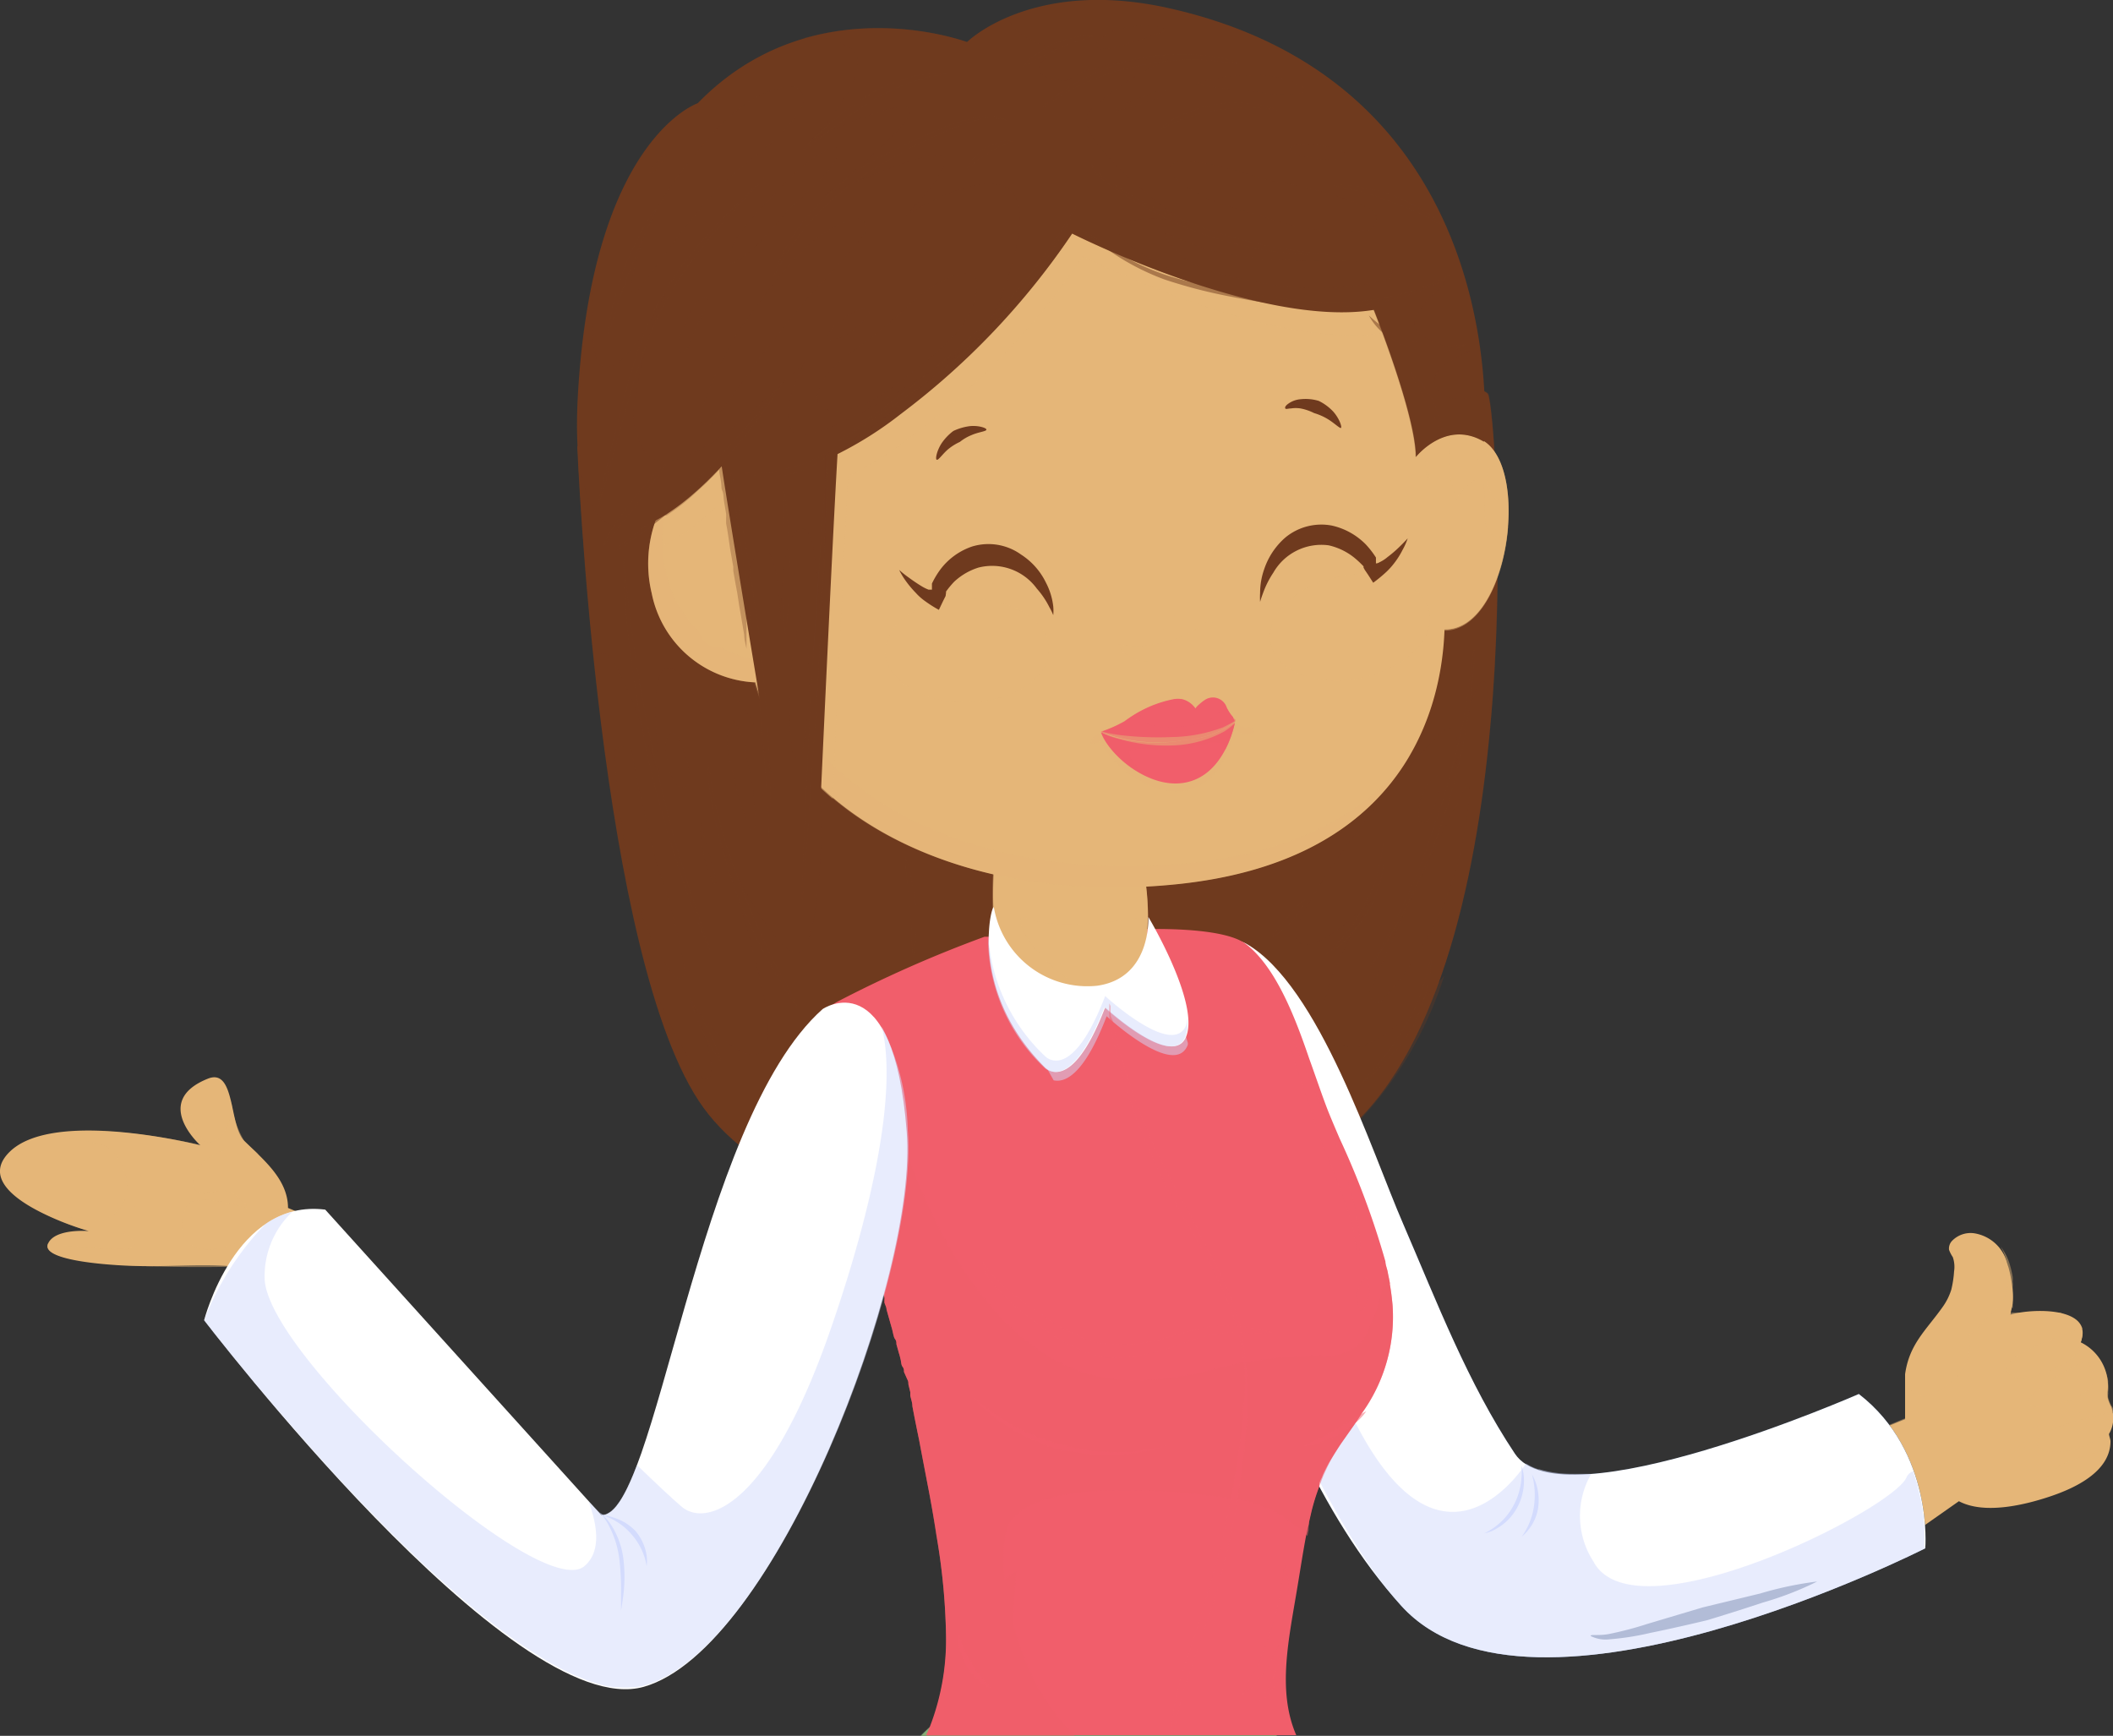 <svg xmlns="http://www.w3.org/2000/svg" viewBox="0 0 100.51 82.57"><rect x="0" y="0" width="100.51" height="82.57" fill="#333333" stroke="none"/><defs><style>.cls-1{isolation:isolate;}.cls-2,.cls-3{fill:#6f3a1e;}.cls-3{opacity:0.3;}.cls-12,.cls-15,.cls-17,.cls-19,.cls-20,.cls-22,.cls-3,.cls-7,.cls-8{mix-blend-mode:multiply;}.cls-11,.cls-12,.cls-17,.cls-18,.cls-19,.cls-4{opacity:0.5;}.cls-11,.cls-18,.cls-21,.cls-23,.cls-4,.cls-5{mix-blend-mode:screen;}.cls-5,.cls-8{opacity:0.45;}.cls-20,.cls-21,.cls-22,.cls-6,.cls-8{fill:#e5b678;}.cls-11,.cls-9{fill:#294168;}.cls-10{fill:#fff;}.cls-12,.cls-13{fill:#d3dbfd;}.cls-14,.cls-15{fill:#88ac76;}.cls-15{opacity:0.35;}.cls-16,.cls-17,.cls-18,.cls-23{fill:#f15e6b;}.cls-22{opacity:0.25;}</style></defs><title>frendlyРесурс 13</title><g class="cls-1"><g id="Слой_2" data-name="Слой 2"><g id="OBJECTS"><path class="cls-2" d="M27.46,21.25s1,24.54,6,31.44,22.77,9,31.15.59,6.61-33.65,6.17-34.53S39.22,7.73,27.46,21.25Z"/><path class="cls-3" d="M36.82,37.2c-.21-2.4-.53-8.73-1.09-10.36a18.52,18.52,0,0,0-2-3.94s-3.86-.59-6.23-1c.08,1.41.29,5.12.77,9.56.12-.23.27-.38.46-.36.85.08,2.7,6.17,2.7,6.17s-.7-5.47.31-5.47S33.35,34,33.35,34s.46-1.62,1.62-.77C35.76,33.8,36.5,36,36.82,37.2Z"/><path class="cls-3" d="M36.82,37.2a3.67,3.67,0,0,0,.14.94C37,38.18,37,37.79,36.82,37.2Z"/><path class="cls-3" d="M69.21,37c-.07.39-.12.64-.12.64S69.15,37.34,69.21,37Z"/><path class="cls-3" d="M70.81,18.75c0-.05-.13-.12-.31-.21-.76.77-1.64,1.1-2.06.33a1.19,1.19,0,0,1,0-1.13c-1.49-.5-3.59-1.1-6.08-1.66L39.11,36.54s.12,7.39-.9,8.6-4-5.17-4-5.17,3.13,9,2.11,10S33,47.84,33,47.84s1.38,3.37.6,3.49c-.39.06-1.58-2.3-2.66-4.65a19.92,19.92,0,0,0,2.57,6,11,11,0,0,0,3,2.71,15.37,15.37,0,0,0,1.88.13c2.37,0,17.27-.76,24.57-.76a15.38,15.38,0,0,0,1.74-1.49,18,18,0,0,0,4-6.86C64.78,51.16,63.38,50,63,48.5s2.22-5.65,2.22-5.65-3,3-3.54,1.8,6.37-9.79,7.21-10c.59-.13.43,1.38.29,2.29.27-1.41.92-4.61,1.39-4.52.16,0,.26.84.33,2C71.64,26.48,71,19.22,70.81,18.75Z"/><g class="cls-4"><path class="cls-2" d="M33.76,45.16a2.19,2.19,0,0,1-.18-.38c-.1-.24-.25-.59-.41-1-.33-.84-.73-2-1.09-3.13-.74-2.3-1.27-4.66-1.27-4.66s-.5-2.36-.8-4.75c-.15-1.2-.27-2.4-.32-3.3,0-.45,0-.83-.05-1.09a2.26,2.26,0,0,1,0-.42,2.5,2.5,0,0,1,.06.41c0,.26.06.64.11,1.09.09.89.23,2.09.41,3.28.35,2.38.89,4.72.89,4.72s.49,2.35,1.17,4.66c.34,1.15.71,2.3,1,3.15l.36,1A2.67,2.67,0,0,1,33.76,45.16Z"/></g><g class="cls-4"><path class="cls-2" d="M37.91,47.89a1.44,1.44,0,0,1-.17-.22c-.09-.14-.23-.34-.38-.59-.31-.5-.7-1.17-1.07-1.86C35.56,43.84,35,42.38,35,42.38a26.94,26.94,0,0,1-.9-3,20,20,0,0,1-.38-2.11c0-.29-.05-.54-.06-.71a.8.8,0,0,1,0-.27,8,8,0,0,1,.19,1c.1.57.27,1.33.46,2.08a29,29,0,0,0,1,2.94s.54,1.45,1.22,2.85c.34.7.7,1.39,1,1.9A7,7,0,0,1,37.91,47.89Z"/></g><g class="cls-4"><path class="cls-2" d="M43.44,45.5a8.37,8.37,0,0,1-.08-1.18c0-.59-.1-1.18-.1-1.18s0-.58-.1-1.17a7.88,7.88,0,0,1-.1-1.17,4.9,4.9,0,0,1,.32,1.14c.11.59.18,1.18.18,1.18s0,.6,0,1.19A4.86,4.86,0,0,1,43.44,45.5Z"/></g><g class="cls-4"><path class="cls-2" d="M65.17,46.05a1.88,1.88,0,0,1,.15-.31c.11-.2.27-.46.45-.8.36-.66.82-1.55,1.24-2.46s.78-1.85,1-2.56.41-1.19.41-1.19.16-.47.37-1.19.47-1.69.69-2.67.37-2,.46-2.73c.06-.37.09-.68.12-.9a1.66,1.66,0,0,1,.06-.34,1.48,1.48,0,0,1,0,.34c0,.22,0,.54-.06.92-.06.75-.2,1.75-.37,2.75s-.42,2-.63,2.7-.36,1.22-.36,1.22-.16.48-.43,1.19-.66,1.64-1.1,2.55-.93,1.79-1.33,2.43c-.19.33-.37.59-.49.77A1.75,1.75,0,0,1,65.17,46.05Z"/></g><g class="cls-4"><path class="cls-2" d="M63.11,45.39s.57-.5,1-1.09A7.47,7.47,0,0,0,64.93,43a7.64,7.64,0,0,0,.57-1.37c.22-.72.26-1.47.3-1.47a4.06,4.06,0,0,1-.09,1.52,6.91,6.91,0,0,1-.51,1.46,6.65,6.65,0,0,1-.9,1.25A3.74,3.74,0,0,1,63.11,45.39Z"/></g><g class="cls-4"><path class="cls-2" d="M62.05,42.79a1.45,1.45,0,0,1-.25.55c-.16.25-.34.49-.34.49s-.21.21-.44.4-.49.35-.51.32.17-.25.36-.47l.36-.45.4-.42C61.82,43,62,42.77,62.05,42.79Z"/></g><g class="cls-4"><path class="cls-2" d="M68.08,45.6a6.23,6.23,0,0,1-.28,1.72,8.14,8.14,0,0,1-.42,1.14,3.94,3.94,0,0,1-.25.49s-.11.19-.3.46a9.16,9.16,0,0,1-.77.93,8.22,8.22,0,0,1-1.27,1.19s.57-.66,1.11-1.33a10.29,10.29,0,0,0,.7-1c.17-.27.27-.45.27-.45a4.3,4.3,0,0,0,.26-.47,9.4,9.4,0,0,0,.47-1.07C67.88,46.45,68,45.59,68.08,45.6Z"/></g><g class="cls-5"><path class="cls-2" d="M29.22,35.92c.3,3.38.7,7.79,2.87,10.53a.3.3,0,0,0,.5-.21,29.1,29.1,0,0,0-1.27-4.87c-.46-1.85-.93-3.68-1.26-5.56-.09-.47-.89-.37-.84.11Z"/></g><g class="cls-5"><path class="cls-2" d="M31.9,34.83a1.31,1.31,0,0,0-.19,1.2,2.84,2.84,0,0,0,.5,1.33.37.37,0,0,0,.62-.26,4.22,4.22,0,0,0-.29-1.3,1.42,1.42,0,0,0-.59-1Z"/></g><g class="cls-5"><path class="cls-2" d="M33.3,39.23A7.79,7.79,0,0,0,33.91,42c0,.09.18,0,.16-.07-.19-.93-.51-1.82-.73-2.75,0,0,0,0,0,0Z"/></g><g class="cls-5"><path class="cls-2" d="M34.7,34.29a4,4,0,0,0,.13,2.26,12.29,12.29,0,0,0,.84,2.85c0,.13.25.06.25-.07a11.35,11.35,0,0,0-.29-2.79c-.18-.75-.2-1.73-.79-2.27a.1.1,0,0,0-.14,0Z"/></g><g class="cls-5"><path class="cls-2" d="M68.27,36.92a1.89,1.89,0,0,0-.6.85,2.61,2.61,0,0,0-.19,1.14.25.25,0,0,0,.46.12,4.38,4.38,0,0,0,.38-1,2.85,2.85,0,0,0,.14-.5c0-.17,0-.36,0-.54a.09.09,0,0,0-.16-.06Z"/></g><g class="cls-5"><path class="cls-2" d="M69.78,37.28c-1.63,3.2-3.2,6.56-4.6,9.86-.14.35.26.77.57.44a16,16,0,0,0,4.16-10.27.07.07,0,0,0-.13,0Z"/></g><g class="cls-4"><path class="cls-2" d="M34.32,50.53a10.74,10.74,0,0,1-.89-1.44,12,12,0,0,1-.61-1.58A10.67,10.67,0,0,1,33.7,49,12.05,12.05,0,0,1,34.32,50.53Z"/></g><path class="cls-6" d="M95.43,62.61c.84-.38,4.25-.56,3.54,1.24a2.3,2.3,0,0,1,1.29,2.28,1.53,1.53,0,0,0,0,.37,1.74,1.74,0,0,0,.16.41,1.49,1.49,0,0,1-.1,1.3c0,.08.07.26.07.35,0,1.46-1.73,2.24-2.86,2.62s-3.11.89-4.35.23l-2.08,1.46s-3.18-4.06-2-4.74l1.52-.62s0-2,0-2.14c.2-1.44,1-2.09,1.78-3.19a2.88,2.88,0,0,0,.42-.84,5,5,0,0,0,.13-.86,1.42,1.42,0,0,0-.06-.68,1.66,1.66,0,0,1-.18-.35.53.53,0,0,1,.16-.44,1.23,1.23,0,0,1,1-.35,1.93,1.93,0,0,1,1.62,1.48C95.67,60.63,96,62.34,95.43,62.61Z"/><g class="cls-7"><path class="cls-6" d="M94,66.4a3.86,3.86,0,0,0,.49-1.76,3.25,3.25,0,0,0-.07-.8,2.34,2.34,0,0,1,.26.78,3,3,0,0,1-.35,2,2.38,2.38,0,0,1-1.61,1.2,1.44,1.44,0,0,1-.61,0,.78.78,0,0,1-.2-.08,1.37,1.37,0,0,0,.77-.07A2.63,2.63,0,0,0,94,66.4Z"/><path class="cls-6" d="M95,63.2a5.8,5.8,0,0,0,.47-.93c.13-.25.2-.41.2-.41a2.75,2.75,0,0,1-.35,1.55,1.82,1.82,0,0,1-.93.69,3.29,3.29,0,0,1-.45.12A5.17,5.17,0,0,0,95,63.2Z"/><path class="cls-6" d="M96.47,70.2a1.18,1.18,0,0,1,.59-.78.82.82,0,0,1,.39-.11,1.5,1.5,0,0,0-.27.26,1.74,1.74,0,0,0-.34.71,1.22,1.22,0,0,0,0,.75.46.46,0,0,0,.24.24.41.41,0,0,1-.38-.12A1,1,0,0,1,96.47,70.2Z"/><path class="cls-6" d="M97.79,69.06a4.64,4.64,0,0,0,1.93-.68,4,4,0,0,0,.7-.52,3.11,3.11,0,0,1-.59.68,3.69,3.69,0,0,1-2,.9,1.72,1.72,0,0,1-1.25-.22.79.79,0,0,1-.31-.53.77.77,0,0,1,.17-.5,1.35,1.35,0,0,1,.56-.38.62.62,0,0,1,.24,0,.59.59,0,0,0-.22.09,1.49,1.49,0,0,0-.42.44.46.46,0,0,0,.17.66A1.59,1.59,0,0,0,97.79,69.06Z"/><path class="cls-6" d="M97.53,67.29a12.05,12.05,0,0,0,2-.65,2.26,2.26,0,0,0,.72-.5,1.91,1.91,0,0,1-.63.67,6.58,6.58,0,0,1-2,.85,1.45,1.45,0,0,1-1.28-.14,1.09,1.09,0,0,1-.44-1,1.07,1.07,0,0,1,.47-.79,1.08,1.08,0,0,0-.27.79.87.87,0,0,0,.42.7A1.31,1.31,0,0,0,97.53,67.29Z"/><path class="cls-6" d="M96.36,65.56a4.32,4.32,0,0,0,2.37-1.44,2,2,0,0,0,.33-.79,1.27,1.27,0,0,0,0-.32,1.39,1.39,0,0,1,0,.33,2,2,0,0,1-.23.88,3.91,3.91,0,0,1-2.41,1.7,1.2,1.2,0,0,1-1,0,.82.82,0,0,1-.44-.81A1.81,1.81,0,0,1,95.92,64,5,5,0,0,1,97,63.42a6.73,6.73,0,0,0-1,.73,1.74,1.74,0,0,0-.63,1,.5.5,0,0,0,.27.46A.91.91,0,0,0,96.36,65.56Z"/><path class="cls-6" d="M95.18,68a2.42,2.42,0,0,1,.66.86,1.76,1.76,0,0,1,.13.43,7.87,7.87,0,0,0-1-1,8,8,0,0,0-1.18-.8,2,2,0,0,1,.44,0A2.36,2.36,0,0,1,95.18,68Z"/></g><path class="cls-8" d="M100.41,67.87l0,0a3.56,3.56,0,0,1-2.9,1.18h-.06c-.36,0-.59-.21-.56-.45,0-.59,2.48-1.19,3.63-1.44,0-.09,0-.19-.08-.28a1.74,1.74,0,0,1-.16-.41.61.61,0,0,1,0-.14v0a.41.41,0,0,0,0-.11.06.06,0,0,0,0,0h0v0a1.55,1.55,0,0,0,0-.43s0-.06,0-.1h0a2.25,2.25,0,0,0-.09-.35s0,0,0,0a2,2,0,0,0-.2-.42.64.64,0,0,0-.08-.14,1.55,1.55,0,0,0-.19-.24l-.66-.5h0l0,0a3.16,3.16,0,0,1-.37.45h0l0,0a2.71,2.71,0,0,1-.47.41L97.8,65a4,4,0,0,1-1,.47h0c-.66.17-1.21.1-1.34-.29a.36.36,0,0,1,.11-.36,0,0,0,0,1,0,0c.54-.65,2.71-1.38,3.49-1.62a.88.88,0,0,0-.17-.28.71.71,0,0,0-.13-.12l-.16-.1h0l-.26-.11L98,62.44l-.36,0a7.06,7.06,0,0,0-.8,0h-.24l-.27,0h-.06l-.2,0-.18,0h0l-.11,0-.08,0-.18.06,0,0a1.45,1.45,0,0,0,.13-.4l.09.15,0-.09h0s0,0,0,0a.29.29,0,0,0,0-.09.5.5,0,0,0,0-.12,2.41,2.41,0,0,0,0-.54,1.49,1.49,0,0,0,0-.21.85.85,0,0,0,0-.23,1.46,1.46,0,0,0,0-.22,4.76,4.76,0,0,0-.16-.67,2.65,2.65,0,0,0-.18-.42,2.35,2.35,0,0,0-.24-.37,2.81,2.81,0,0,1,.06,2.71c-.11.16-1.59,1.55-1.59,1.6s.5,1.32-1.38,2.55c-.83.55-1.3.19-1.58-.36,0,.64,0,1.66,0,1.66l-.18.07-.29.12-.29.12-.33.14-.43.17a.6.6,0,0,0-.27.56s0,.09,0,.13a.43.43,0,0,0,0,.11c0,.07,0,.15,0,.23a6.94,6.94,0,0,0,.74,1.59l.18.31c.06.08.11.17.16.25s.2.31.3.45l.16.23c.29.42.53.74.61.85l0,0,.43-.3,1.65-1.16a2.54,2.54,0,0,0,.6.22h.06l.4.07a6,6,0,0,0,1.58-.08l.37-.07.7-.18c.23-.06.44-.13.64-.2l.13,0h0a3.58,3.58,0,0,1-.21-.49c-.24-.82,1.89-1.4,2.88-1.62,0,0,0,0,0,0v0l0-.16a1.64,1.64,0,0,0,0-.23,1.43,1.43,0,0,0-.06-.21l0,0v0a.06.06,0,0,1,0-.07,1,1,0,0,0,.07-.15.42.42,0,0,0,0-.1s0,0,0,0,0,0,0,0l0,0Zm-1.16-3.12c1.59,1.84-2.83,2.5-2.81,2S98.21,65.15,99.25,64.75Z"/><path class="cls-9" d="M55,50c-.13.83.41,1.87.78,3,.81,2.53,1.69,5.06,2.64,7.55,2,5.36,4.28,11.47,8.24,15.84,6.16,6.8,24.92-2.74,24.92-2.74s.4-4.59-3.16-7.34c0,0-14.12,6.2-16.36,2.84s-3.71-7.21-5.31-10.92c-1.51-3.47-2.39-6.91-5.82-8.91a5.43,5.43,0,0,0-4.59-.65C55.41,49,55,49.43,55,50Z"/><path class="cls-10" d="M55,50c-.13.83.41,1.87.78,3,.81,2.53,1.69,5.06,2.64,7.55,2,5.36,4.28,11.47,8.24,15.84,6.16,6.8,24.92-2.74,24.92-2.74s.4-4.59-3.16-7.34c0,0-14.12,6.2-16.36,2.84s-3.71-7.21-5.31-10.92c-1.51-3.47-4-11.35-7.47-13.34-1.45-.84-1.42,3.22-2.94,3.78C55.41,49,55,49.43,55,50Z"/><path class="cls-11" d="M83.73,75.8,81,76.46l-2.65.79a16.27,16.27,0,0,1-1.83.48c-.5.09-.86,0-.86.09a1.56,1.56,0,0,0,.9.16,12.76,12.76,0,0,0,1.92-.3c1.37-.28,2.73-.61,2.73-.61s1.33-.4,2.65-.84a15.06,15.06,0,0,0,2.58-1A16.44,16.44,0,0,0,83.73,75.8Z"/><path class="cls-12" d="M91.55,73.55V73h0a10.7,10.7,0,0,0-.18-1.62v0q-.06-.3-.15-.63v-.06c-.07-.23-.14-.46-.22-.7a.51.51,0,0,0-.31.28c-.6,1.51-12.94,7.75-14.9,4a4,4,0,0,1-.1-4.16h0c-.33,0-.64,0-.93,0h0a5.44,5.44,0,0,1-1.54-.22l-.05,0a2.58,2.58,0,0,1-.58-.27h0c-1,1.47-4.66,5.51-8.48-2.69A146.5,146.5,0,0,0,55,50h0c-.13.83.41,1.87.78,3,.8,2.48,1.65,4.94,2.58,7.39,2.19,5.81,5.18,12.56,8.3,16,6.16,6.8,24.92-2.74,24.92-2.74v-.08Z"/><g class="cls-7"><path class="cls-13" d="M72.16,71.73a2.56,2.56,0,0,1-1,1,1.79,1.79,0,0,1-.56.21,2.91,2.91,0,0,0,.5-.3,3,3,0,0,0,.88-1,3.18,3.18,0,0,0,.39-1.32,2.94,2.94,0,0,0,0-.6,2.18,2.18,0,0,1,.12.6A2.69,2.69,0,0,1,72.16,71.73Z"/><path class="cls-13" d="M73.16,71.76a2.19,2.19,0,0,1-.45,1,1.78,1.78,0,0,1-.32.33,3.28,3.28,0,0,0,.57-1.4,3.69,3.69,0,0,0-.09-1.56,2.41,2.41,0,0,1,.2.45A2.59,2.59,0,0,1,73.16,71.76Z"/><path class="cls-13" d="M60.5,57.47c-1,2.4-1.86,4.3-1.86,4.3s.69-2,1.66-4.39l1.28-3.06A4,4,0,0,0,61.87,53a3.83,3.83,0,0,1-.19,1.38C61.42,55.18,61,56.26,60.5,57.47Z"/><path class="cls-13" d="M60.77,59.55a11.59,11.59,0,0,1-1.69,1.55l1.53-1.69,1.51-1.7A11.92,11.92,0,0,1,60.77,59.55Z"/></g><path class="cls-9" d="M43.81,82.57l.09-.09.07-.07.19-.18.07-.06h0A13.84,13.84,0,0,1,47,80.26l.1-.06c.25-.13.51-.26.79-.38a3.52,3.52,0,0,1,.39-.16l.46-.17.2-.07h0l.07,0,.4-.12.28-.08.21,0,.62-.13h.07a10.34,10.34,0,0,1,2.18-.14l.34,0h.11l.48.06a10.15,10.15,0,0,1,2.59.68l.21.09A12.57,12.57,0,0,1,58.72,81c.17.11.35.23.52.36a11,11,0,0,1,1.06.83c.16.13.31.26.47.41Z"/><path class="cls-14" d="M43.81,82.57l.09-.09.07-.07.19-.18.07-.06h0A13.84,13.84,0,0,1,47,80.26l.1-.06c.25-.13.51-.26.79-.38a3.52,3.52,0,0,1,.39-.16l.46-.17.2-.07h0l.07,0,.4-.12.28-.08.21,0,.62-.13h.07a10.34,10.34,0,0,1,2.18-.14l.34,0h.11l.48.06a10.15,10.15,0,0,1,2.59.68l.21.09A12.57,12.57,0,0,1,58.72,81c.17.11.35.23.52.36a11,11,0,0,1,1.06.83c.16.13.31.26.47.41Z"/><path class="cls-15" d="M43.81,82.57l.09-.09.07-.07.19-.18.07-.06h0A13.84,13.84,0,0,1,47,80.26l.1-.06c.25-.13.51-.26.79-.38a3.52,3.52,0,0,1,.39-.16l.46-.17.2-.07.07,0,.4-.12.28-.08.21,0,.62-.13h.07c.45.28.91.56,1.35.85s1,.77.77,1.28a1.14,1.14,0,0,1-.62.54,12.08,12.08,0,0,1-1.3.51l-1.18.39Z"/><path class="cls-15" d="M60.3,82.16c.16.13.31.26.47.41h-17l.09-.09.07-.07.19-.18.07-.06h0A13.84,13.84,0,0,1,47,80.26l.1-.06c.25-.13.51-.26.79-.38a3.52,3.52,0,0,1,.39-.16l.46-.17.2-.07h0l.07,0,.4-.12.28-.08.21,0,.62-.13h.07a10.34,10.34,0,0,1,2.18-.14l.34,0h.11l.48.06a11.87,11.87,0,0,1,2.58.71l.21.09A13.37,13.37,0,0,1,58.72,81c.17.11.35.23.52.36A13.28,13.28,0,0,1,60.3,82.16Z"/><path class="cls-16" d="M64.76,67.25h0l-.25.39a.61.61,0,0,0-.07.1l-.64.91q-.22.33-.42.66A6.53,6.53,0,0,0,63,70a2.14,2.14,0,0,0-.12.28,1.39,1.39,0,0,0-.12.28,1.21,1.21,0,0,0,0,.14h0a10.06,10.06,0,0,0-.37,1.18l-.12.52c0,.12-.06.24-.08.36l-.06.28c-.15.79-.27,1.58-.4,2.36-.41,2.51-1,5-.07,7.14H44.05c.07-.13.12-.27.18-.4h0A11.55,11.55,0,0,0,45,77.77a30.49,30.49,0,0,0-.4-4.4c-.14-.92-.3-1.85-.48-2.77-.13-.7-.27-1.4-.4-2.1-.11-.53-.22-1.07-.32-1.61,0-.16-.06-.32-.1-.5l0-.17-.09-.37c0-.07,0-.15-.05-.23L43,65.26c0-.08,0-.16-.07-.25s-.06-.25-.1-.38a2.5,2.5,0,0,0-.07-.26l-.12-.43c0-.08,0-.16-.07-.25s-.1-.37-.16-.55l-.06-.21-.18-.64c0-.11-.07-.22-.1-.33l0-.13a.49.49,0,0,0,0-.11s0,0,0,0a1,1,0,0,0-.05-.16c0-.12-.07-.25-.11-.38h0l-.21-.68,0-.1c0-.11-.07-.21-.1-.32l-.15-.47c0-.07,0-.15-.07-.23l-.3-1h0c-.11-.33-.22-.67-.32-1-.19-.59-.37-1.17-.55-1.74a.75.75,0,0,0-.05-.16c-.06-.21-.13-.42-.19-.63-.93-3-1.64-5.41-1.53-6,.07-.32.61-.74,1.39-1.2a59.26,59.26,0,0,1,7-3.09l.29,0h0l.32,0,.37,0,1-.1c1.56-.13,3.79-.28,5.82-.27h.33c2,0,3.65.21,4.31.72,1.39,1.08,2.3,3.37,3,5.43.34.94.64,1.84.92,2.55.17.42.35.84.53,1.26A39.22,39.22,0,0,1,65.9,60c0,.17.08.34.11.51s.07.33.1.51a.13.13,0,0,1,0,.06c.06.34.1.67.13,1A7.83,7.83,0,0,1,64.76,67.25Z"/><path class="cls-17" d="M64.76,67.26l-.25.39a.61.61,0,0,0-.07.1l-.64.91q-.22.33-.42.66c-.13.23-.24.46-.35.7s-.16.38-.23.57l-.06.13h0a10.06,10.06,0,0,0-.37,1.18l-.12.52a.83.83,0,0,1,0,.15c0,.07,0,.14,0,.21l-.06.28a6.53,6.53,0,0,0-3.32-1.76l-.23,0a4.34,4.34,0,0,0-.52-.09c-4.18-.53-9.75-.7-10.28,1.74a7,7,0,0,0-.06,2.17l.57-.37c-.08.83-.15,1.66-.16,2.5a15.59,15.59,0,0,0,.78,2.19h0c.13.29.27.56.4.81a10.93,10.93,0,0,0,1.45,2q.16.19.36.39H44.05c.07-.13.12-.27.18-.4h0A11.55,11.55,0,0,0,45,77.77a30.49,30.49,0,0,0-.4-4.4l-.06-.32c-.12-.82-.26-1.64-.42-2.45s-.27-1.4-.4-2.1c-.11-.53-.22-1.07-.32-1.61,0-.16-.06-.32-.1-.5l0-.17-.09-.37c0-.07,0-.15-.05-.23L43,65.26c0-.08,0-.16-.07-.25s-.06-.25-.1-.38a2.5,2.5,0,0,0-.07-.26l-.12-.43c0-.08,0-.16-.07-.25s-.1-.37-.16-.55l-.06-.21-.18-.64c0-.11-.07-.22-.1-.33l0-.13a.49.49,0,0,0,0-.11s0,0,0,0a1,1,0,0,0-.05-.16c0-.12-.07-.25-.11-.38h0l-.12-.36-.09-.32,0-.1c0-.11-.07-.21-.1-.32l-.15-.47c0-.07,0-.15-.07-.23l-.3-1h0c-.11-.33-.22-.67-.32-1-.19-.59-.37-1.17-.55-1.74,0-.06,0-.11,0-.16h0c-.06-.21-.13-.42-.19-.63a9.12,9.12,0,0,1,2-3.47c.06.24.15.52.24.85.25.82.61,1.89,1.06,3.06l0,.07a32,32,0,0,0,1.33,3,19.07,19.07,0,0,0,2.18,3.41c3.31,4,6.44,4.53,11.14,3.31.47-.12.9-.22,1.3-.29l.14,0c.23-.05.46-.08.67-.11H60a20.78,20.78,0,0,1,2.84-.2,2.28,2.28,0,0,0,2-.75A8.45,8.45,0,0,0,65.9,60c0,.17.08.34.11.51s.07.33.1.51a.13.13,0,0,1,0,.06c.06.34.1.67.13,1A7.86,7.86,0,0,1,64.76,67.26Z"/><path class="cls-6" d="M47.3,41.11s-.54,5.45,1.61,6.41,4.55,1,5.36-1.29a11.34,11.34,0,0,0,0-5.44S47.56,39.82,47.3,41.11Z"/><path class="cls-8" d="M53.28,47.6c-3.46-.53-5.59-4.5-4.44-3.92s4.56.12,5.78-.07a14.41,14.41,0,0,0-.35-2.82s-6.71-1-7,.32c0,0-.54,5.45,1.61,6.41C50.46,48.21,52.16,48.4,53.28,47.6Z"/><path class="cls-12" d="M52.64,48.34s3.24,3,3.86,1.36a.38.38,0,0,0,0-.1,25.36,25.36,0,0,0-1.91-4.67,2.72,2.72,0,0,1-2.35,2.38,4.5,4.5,0,0,1-4.62-2.7c-.23,1.17.69,3.59,2.5,6.78C50.63,51.5,51.55,51.2,52.64,48.34Z"/><path class="cls-10" d="M47.28,43.18c-.06-.39-1.31,3.87,2.43,7.6,0,0,1.24,1.37,2.86-2.86,0,0,3.24,3,3.86,1.37s-1.81-5.68-1.81-5.68.18,2.91-2.43,3.28A4.51,4.51,0,0,1,47.28,43.18Z"/><path class="cls-12" d="M56.43,48.75c-.62,1.62-3.86-1.37-3.86-1.37-1.62,4.23-2.86,2.86-2.86,2.86A8.64,8.64,0,0,1,47,44.4a8.52,8.52,0,0,0,2.67,6.38s1.24,1.37,2.86-2.86c0,0,3.24,3,3.86,1.37a2.15,2.15,0,0,0,.08-.9A1.35,1.35,0,0,1,56.43,48.75Z"/><g class="cls-4"><path class="cls-18" d="M64.64,59.69a4.46,4.46,0,0,1-.2-.87A16.13,16.13,0,0,0,63.91,57c-.24-.67-.5-1.33-.7-1.82s-.34-.83-.34-.83-1.86-5.4-1.7-5.46,2.27,5.25,2.27,5.25l.29.84c.17.51.4,1.19.58,1.89a11,11,0,0,1,.36,2A2.24,2.24,0,0,1,64.64,59.69Z"/><path class="cls-18" d="M64.74,62.33c-.16,0-.19-.82-.19-.82s.24-.76.4-.74.2.82.2.82S64.91,62.36,64.74,62.33Z"/><path class="cls-18" d="M59.11,80.63a14,14,0,0,1,.74-1.47,12.07,12.07,0,0,0,.56-1.51,11.5,11.5,0,0,0,.44-1.55c.17-.79.19-1.61.27-1.62a3.66,3.66,0,0,1,.15,1.68A8.78,8.78,0,0,1,61,77.84a8.86,8.86,0,0,1-.76,1.52A3.76,3.76,0,0,1,59.11,80.63Z"/></g><g class="cls-19"><path class="cls-16" d="M46.24,79.13a4.5,4.5,0,0,1-.36-.66c-.16-.34-.25-.72-.29-.72a1.59,1.59,0,0,0,.09.79,3.62,3.62,0,0,0,.3.75,4.08,4.08,0,0,0,.52.61,1.57,1.57,0,0,0,.66.44s-.27-.29-.5-.58A4.92,4.92,0,0,1,46.24,79.13Z"/><path class="cls-16" d="M54.7,68.94a11.37,11.37,0,0,1-1.68.14,11,11,0,0,1-1.68-.17l-.54-.12-.2-.05-.2-.06c-.13,0-.32-.07-.54-.15a11.52,11.52,0,0,1-1.55-.66,11.12,11.12,0,0,1-1.41-.93,4.84,4.84,0,0,0-.61-.48,3.58,3.58,0,0,0,.53.57,9.47,9.47,0,0,0,1.39,1,10.55,10.55,0,0,0,1.56.73c.22.09.42.13.55.18l.2.06.22,0a5,5,0,0,0,.56.11,9.81,9.81,0,0,0,1.72.11,9.71,9.71,0,0,0,1.71-.23,3.34,3.34,0,0,0,.74-.25S55.16,68.87,54.7,68.94Z"/><path class="cls-16" d="M61,77.76s0,.44-.08.87a5,5,0,0,1-.22.82,5.08,5.08,0,0,1-.34.78c-.21.37-.51.69-.48.73a1.86,1.86,0,0,0,.66-.62,3.89,3.89,0,0,0,.44-.79,3.76,3.76,0,0,0,.15-.9A1.84,1.84,0,0,0,61,77.76Z"/><path class="cls-16" d="M64.26,67.58c-.35.22-.72.41-.72.41s-.36.22-.73.41a5.18,5.18,0,0,0-.76.38,2.21,2.21,0,0,0,.84-.19,6.33,6.33,0,0,0,.79-.34,5.57,5.57,0,0,0,.71-.5,2.57,2.57,0,0,0,.6-.62A5.39,5.39,0,0,0,64.26,67.58Z"/><path class="cls-16" d="M59.33,65.85l0,.36v.1c0,.26,0,.64,0,1.1-.06.91-.19,2.12-.37,3.32l-.09.58c-.17,1-.38,2-.56,2.7s-.37,1.47-.37,1.47-.17.59-.46,1.46-.62,1.76-.95,2.78c0,0,0,0,0,0s-.07.23-.11.34a16.07,16.07,0,0,0-.59,2.48h-.15A16.24,16.24,0,0,1,56.12,80c0-.12.07-.25.11-.37s0,0,0,0c.31-1,.66-2,.9-2.78s.43-1.45.43-1.45.17-.58.4-1.46.4-1.68.59-2.67c0-.19.08-.39.11-.58.21-1.19.37-2.39.46-3.29a2.38,2.38,0,0,0,0-.36c0,.14-.07.25-.09.32a.3.3,0,0,1,0,.1s0-.18.08-.43a6.76,6.76,0,0,0,.11-1.18,8,8,0,0,0-.05-1.06,11.6,11.6,0,0,0-.28-1.43,1.72,1.72,0,0,0-.08-.28,7.24,7.24,0,0,0-.24-.75A22.12,22.12,0,0,0,57,59.1l-.71-1.22-.12-.21s-.33-.57-.79-1.45c-.19-.38-.4-.81-.61-1.28-.29-.64-.58-1.35-.83-2.07a28,28,0,0,1-1-3.49c-.08-.37-.13-.7-.17-1a2.07,2.07,0,0,1,0-.22,1.37,1.37,0,0,1,0-.19s0-.06,0-.09h0c0-.07,0-.13,0-.15a.93.93,0,0,1,.05.14h0l0,.16,0,.12c0,.09,0,.19.07.31s.13.52.2.85a27.48,27.48,0,0,0,1.08,3.45c.28.75.6,1.48.91,2.13.2.43.4.82.58,1.16.46.87.8,1.43.8,1.43l.16.28L57.21,59a21.87,21.87,0,0,1,1.55,3.3c.1.28.18.57.26.85,0,.09,0,.18,0,.26a8.05,8.05,0,0,1,.23,1.39A5.8,5.8,0,0,1,59.33,65.85Z"/></g><g class="cls-4"><path class="cls-16" d="M60.48,63.4a7.51,7.51,0,0,1-1.21,0,6.45,6.45,0,0,0-2.55.34,14.28,14.28,0,0,1-2.58.76,5.53,5.53,0,0,1-1.27.07l-.35,0a4.6,4.6,0,0,1-.89-.25,8.88,8.88,0,0,1-2.34-1.4,11.57,11.57,0,0,1-2-1.79A2.42,2.42,0,0,1,46.72,60s.25.42.75.93a13.71,13.71,0,0,0,2.07,1.6,9,9,0,0,0,2.27,1.22,3.6,3.6,0,0,0,.8.18,2.2,2.2,0,0,0,.31,0,5.08,5.08,0,0,0,1.14,0,15.42,15.42,0,0,0,2.54-.62A6.57,6.57,0,0,1,58,63.06a7.88,7.88,0,0,1,1.25.08A4,4,0,0,1,60.48,63.4Z"/></g><path class="cls-6" d="M67.37,21.77A2.34,2.34,0,0,1,70.61,21c2.19,1.45,1.09,9-1.9,8.94S66.84,21.61,67.37,21.77Z"/><path class="cls-8" d="M67.37,21.77A2.34,2.34,0,0,1,70.61,21c2.19,1.45,1.09,9-1.9,8.94S66.84,21.61,67.37,21.77Z"/><path class="cls-20" d="M70.12,27.71c0-.06-.23,0-.49-.08a.47.47,0,0,1-.31-.26.71.71,0,0,1,0-.5,1,1,0,0,1,.28-.43c.12-.11.26-.15.46-.31a.88.88,0,0,0,.29-.77,1,1,0,0,0-.09-.29,1.26,1.26,0,0,0-.16-.24,1.81,1.81,0,0,0-.28-.23,1.45,1.45,0,0,0-.22-.09h0s0,0,0,0,0-.08,0-.13l0-.2a2.38,2.38,0,0,1,.31-.8c.3-.51.74-.71.72-.79s-.52,0-1,.5a2.55,2.55,0,0,0-.53.94l-.07.25a1.68,1.68,0,0,0,0,.29c0,.24,0,.48,0,.65a2.72,2.72,0,0,1,.43,0l.11.05a.46.46,0,0,1,.12.13c.06.07.06.1.06.1s0,0,0,0a5.85,5.85,0,0,0-.44.39,1.67,1.67,0,0,0-.4.82,1.18,1.18,0,0,0,.18.88.62.62,0,0,0,.56.29C69.94,27.92,70.13,27.75,70.12,27.71Z"/><path class="cls-8" d="M68.71,30c-3-.1-1.87-8.37-1.34-8.21a2.78,2.78,0,0,1,1.69-1.12,5.42,5.42,0,0,0,.21,3.07s.79-1.25,1.2-.83-.22,2.42.69,2.62c.28.06.46-.16.58-.49C71.57,27.45,70.46,30,68.71,30Z"/><g class="cls-4"><path class="cls-21" d="M71.49,22.72c.13.42.07.84-.12,1s-.45-.16-.58-.59-.07-.85.12-.95S71.37,22.29,71.49,22.72Z"/><path class="cls-21" d="M70.73,21.49a.36.36,0,0,1-.15.39.21.21,0,0,1-.32-.11.34.34,0,0,1,.14-.38A.22.22,0,0,1,70.73,21.49Z"/></g><path class="cls-6" d="M34,22c-.24-6.79,2.57-17.8,16.86-17.91S67.39,19.75,67.39,19.75A43.42,43.42,0,0,1,68.71,30C68.54,34.41,66.24,41,56,42.06s-18.22-3.27-20.07-9.6A5.27,5.27,0,0,1,31,28.22C30.3,25.3,31.9,22.34,34,22Z"/><g class="cls-7"><path class="cls-8" d="M34,22a21.93,21.93,0,0,1,.84-6.83,17.32,17.32,0,0,1,2.33-4.88c-2.06,3.46-2.43,8.66-2.31,11.82-.18,0-.61-.09-.9-.1Z"/><path class="cls-22" d="M32.11,23.14a6,6,0,0,0-.42,4.07,5.26,5.26,0,0,0,4.85,4.24c1.85,6.33,9.78,10.65,20.07,9.6,5.42-.56,8.62-2.65,10.47-5.15-1.7,2.93-5,5.53-11.13,6.16-10.3,1-18.22-3.27-20.07-9.6A5.27,5.27,0,0,1,31,28.22,5.88,5.88,0,0,1,32.11,23.14Z"/></g><g class="cls-7"><path class="cls-6" d="M33.24,29.8a1,1,0,0,0,.42.84.74.74,0,0,0,.43.15.7.7,0,0,0,.52-.24,1.33,1.33,0,0,0,.31-.64.9.9,0,0,0-.22-.78,4,4,0,0,0-.44-.29.61.61,0,0,1-.21-.26A.92.92,0,0,1,34,28a.46.46,0,0,1,.32-.33.27.27,0,0,1,.12,0h.14l.07,0s0,0,0,0l.11.16c.16.24.29.3.45.31A.44.44,0,0,0,35.5,28a.73.73,0,0,0,.16-.29,4,4,0,0,0,.07-.88,4.3,4.3,0,0,0,0-.62,3.43,3.43,0,0,0-.31-1.13,2.06,2.06,0,0,0-.6-.73c-.44-.32-.8-.22-.8-.17s.31.1.63.45a2.52,2.52,0,0,1,.59,1.68c0,.18,0,.36,0,.54a.54.54,0,0,1,0,.17c0,.08-.08,0-.07,0h0L35,26.9a.75.75,0,0,0-.2-.1.76.76,0,0,0-.34-.06.79.79,0,0,0-.3.05,1,1,0,0,0-.29.16,1.49,1.49,0,0,0-.5.83,1.8,1.8,0,0,0,.2,1.24,1.16,1.16,0,0,0,.44.44,2.31,2.31,0,0,1,.38.18.2.2,0,0,1,.09.22.64.64,0,0,1-.12.34.42.42,0,0,1-.55.13C33.42,30.15,33.29,29.76,33.24,29.8Z"/></g><path class="cls-21" d="M32.6,24.37c-.3.31-.64.4-.77.2s0-.59.32-.89.64-.39.76-.2S32.9,24.07,32.6,24.37Z"/><path class="cls-21" d="M33.72,22.9a.34.34,0,0,1-.15.38.21.21,0,0,1-.32-.1.34.34,0,0,1,.15-.39A.21.21,0,0,1,33.72,22.9Z"/><path class="cls-8" d="M53.2,30.66a5.49,5.49,0,0,0,4.33-1.18s1.22.78-1,1.6C53.7,32.18,53.2,30.66,53.2,30.66Z"/><g class="cls-7"><path class="cls-6" d="M54.43,31.27a6.09,6.09,0,0,0,.91,0,5.48,5.48,0,0,0,1.85-.63,1.08,1.08,0,0,0,.59-.63.55.55,0,0,0-.25-.56,1.59,1.59,0,0,0-.5-.22,1.08,1.08,0,0,0-.22,0,2.2,2.2,0,0,0-.51,0,2.57,2.57,0,0,0-.6.1,2.05,2.05,0,0,0-.37.13,6.66,6.66,0,0,0-.8.49v-1c0-.19,0-.4,0-.61,0-.41,0-.84,0-1.22a5.61,5.61,0,0,1,.13-1.36,5.75,5.75,0,0,1,.16,1.36c0,.38,0,.81.07,1.23l0,.61C55,29,55,29,55,29L55.1,29l.44-.18a3.27,3.27,0,0,1,.73-.15,2.83,2.83,0,0,1,.63,0,1.87,1.87,0,0,1,.28.06,2,2,0,0,1,.7.36,1.35,1.35,0,0,1,.35.45,1.09,1.09,0,0,1,0,.67,1.58,1.58,0,0,1-.88.88,4.86,4.86,0,0,1-2,.48A1.38,1.38,0,0,1,54.43,31.27Z"/></g><path class="cls-21" d="M56.38,29.59c.06.14-.13.35-.43.47s-.58.1-.63,0,.14-.35.43-.46S56.33,29.45,56.38,29.59Z"/><path class="cls-8" d="M49.9,30.9c0,1.36-1.72,2.48-3.87,2.51S42.12,32.35,42.11,31,43.82,28.5,46,28.48,49.89,29.54,49.9,30.9Z"/><path class="cls-8" d="M68,29.11c.26,1.33-1.23,2.74-3.32,3.15s-4-.35-4.25-1.69,1.23-2.74,3.32-3.15S67.71,27.77,68,29.11Z"/><path class="cls-2" d="M46.92,20.44c0,.08-.37.11-.69.25a2.2,2.2,0,0,0-.57.33,2.56,2.56,0,0,0-.56.35c-.26.22-.46.53-.54.5s0-.42.22-.77a2.44,2.44,0,0,1,.57-.6,2.58,2.58,0,0,1,.79-.23C46.55,20.23,46.94,20.36,46.92,20.44Z"/><path class="cls-2" d="M63.78,20.36c-.08,0-.33-.25-.63-.43a2.79,2.79,0,0,0-.64-.28,2.45,2.45,0,0,0-.64-.22,1.48,1.48,0,0,0-.47,0c-.13,0-.23.05-.26,0s0-.13.16-.24a1.17,1.17,0,0,1,.57-.2,2.19,2.19,0,0,1,.86.08,2.37,2.37,0,0,1,.69.51C63.72,19.92,63.85,20.33,63.78,20.36Z"/><path class="cls-8" d="M67.39,19.75S65.21,4,50.84,4.08,33.74,15.2,34,22c-1.58.27-2.88,2.05-3.1,4.18,1.64-.44,3.47-2.34,4-2.91.24,1.6,1.16,7.11,1.84,11.2A12,12,0,0,0,39.61,38c.19-4.24.56-12.22.74-15.35a16.06,16.06,0,0,0,3-1.89,35.17,35.17,0,0,0,8.16-8.56s8.95,4.53,14.36,3.64c0,0,2,5,2,7l.12-.13C67.7,21,67.39,19.75,67.39,19.75Z"/><path class="cls-2" d="M55.61.39C49.09-1.07,46,2,46,2S38.67-.73,33.19,4.91c0,0-5,1.67-5.7,13.86-.63,11.2,5.79,4.56,6.84,3.41.39,2.65,2.63,16,2.63,16l2,1.5s.62-13.74.88-18.08a17.44,17.44,0,0,0,3-1.9A35.51,35.51,0,0,0,51,11.11s8.94,4.52,14.35,3.63c0,0,2,5,2,7,0,0,1.43-1.81,3.24-.73C70.61,21,72.17,4.1,55.61.39Z"/><path class="cls-3" d="M47.91,15h0c-.31.27-.7.58-1.15.91-.09.08-.2.15-.3.23l-.08.07-.07.06c-.62.42-1.33.9-2,1.37l0,0c-2.73,1.77-5.82,3.42-6.47,3-1-.71.39-3.33.52-3.57a33.52,33.52,0,0,1-3.42,3.2c-.28.22-.57.43-.85.62h0c-1.31.89-2.59,1.39-3.32.71a3.23,3.23,0,0,1-.5-2.82A16.39,16.39,0,0,1,31,15.65l.05-.12.08-.2c.2-.59.42-1.11.59-1.52a20.49,20.49,0,0,1-1.12,2l0,0c-.65,1-1.38,1.84-1.94,1.61s-.56-2.36-.36-4.54l0,.12-.15.73c-.06.29-.11.58-.16.89a5.4,5.4,0,0,0-.09.58c0,.24-.08.48-.11.74,0,.05,0,.1,0,.16q-.09.72-.15,1.5c0,.36-.06.73-.08,1.11,0,.73,0,1.38,0,2,0,.15,0,.3,0,.44v.05c0,.22,0,.44.05.64v0s0,.05,0,.07a2.19,2.19,0,0,0,0,.27c0,.23.07.45.11.65s0,.2.07.3,0,.18.08.27l.09.25.09.22a3.14,3.14,0,0,0,.25.45,1.09,1.09,0,0,0,.13.17.27.27,0,0,0,.07.08,1.74,1.74,0,0,0,.43.35,1.15,1.15,0,0,0,.23.1h0l.2.05.18,0h.18l.34,0,.25,0,.22-.06.05,0h0a2,2,0,0,0,.22-.09l0,0a.52.52,0,0,0,.16-.06l.19-.09h0a4.91,4.91,0,0,0,.44-.25l.07,0s0,0,0,0l.05,0a10.19,10.19,0,0,0,1.15-.87l.34-.31.37-.34,0,0,.2-.2.18-.18.26-.28c0,.16.06.37.09.61s0,.26.06.4.05.26.07.41.07.44.11.68h0a1.52,1.52,0,0,1,0,.21h0a0,0,0,0,1,0,0c0,.08,0,.16,0,.25h0c.06.31.11.64.16,1s.12.7.18,1.06l0,.19v0c.06.35.12.7.19,1.06l.09.59v0l.06.34.18,1.06c0,.22.07.45.11.67v-.57c0-.46,0-.91,0-1.36v0c0-.13,0-.28,0-.41h0c0-.35.06-.67.1-1h0a2.3,2.3,0,0,1,.47-1.32c.51-.4.78.57.92,1.59v.06c.11.87.13,1.74.13,1.74a20.92,20.92,0,0,1,.13-2.17.49.49,0,0,0,0-.12c.13-1.11.39-2.2.92-2.15.24,0,.42.46.55,1.08v.06c0,.3.1.65.14,1h0c.13,1.2.16,2.67.17,3.87,0-.73.07-1.45.11-2.18,0-.34,0-.69.05-1s0-.68,0-1c0-.06,0-.12,0-.18,0-.35,0-.69.05-1l0-.59c0-.24,0-.48,0-.7s0-.18,0-.26l0-.61q0-.3,0-.57c0-.19,0-.36,0-.53s0-.13,0-.2,0-.26,0-.38,0-.23,0-.34a17.44,17.44,0,0,0,3-1.9c.35-.27.69-.54,1-.81l.7-.59.52-.46c.43-.38.84-.76,1.22-1.13l.06-.05.52-.52.06-.06c.1-.09.19-.19.28-.28.24-.24.46-.48.67-.71l0,0,0,0Z"/><path class="cls-3" d="M53.33,10.67a4.46,4.46,0,0,1,3.24.07s-5.92-4.16-4.72-5.49a13.33,13.33,0,0,1,3.87-2.47s-3.31-.07-5,1.06c0,0-2.63-.1-.4-1.5,0,0-2.1-.41-2.32-1.53A6.73,6.73,0,0,0,46,2a13.52,13.52,0,0,0-7.9-.15,3.22,3.22,0,0,1,2.48.54c1.06,1.12-2,4.27-2,4.27s3.87-1.88,4.65-1.53-4,4.16-4,4.16S44.73,6.8,44.94,7.5,43,10.32,43,10.32s6.28-4.09,5.43.92a13.76,13.76,0,0,1-2.18,5.43A31.56,31.56,0,0,0,51,11.11a47.2,47.2,0,0,0,6.27,2.52C55.23,12.66,52.39,11.14,53.33,10.67Z"/><g class="cls-4"><path class="cls-2" d="M39.88,21a2.26,2.26,0,0,1,.27-.22l.73-.54c.61-.45,1.42-1,2.22-1.65s1.57-1.23,2.14-1.72.93-.83.93-.83a25.83,25.83,0,0,0,2.76-2.88,21.65,21.65,0,0,0,1.58-2.25l.47-.78a1.45,1.45,0,0,1,.18-.29,1.76,1.76,0,0,1-.13.32c-.09.2-.23.48-.42.81a19.12,19.12,0,0,1-1.51,2.32,24.43,24.43,0,0,1-2.73,3s-.37.34-.95.82-1.38,1.1-2.2,1.68S41.58,19.88,41,20.29l-.76.5A1.19,1.19,0,0,1,39.88,21Z"/></g><g class="cls-4"><path class="cls-2" d="M39.68,21.37a2.75,2.75,0,0,1-.9.71,6.13,6.13,0,0,1-1.06.45,6.39,6.39,0,0,1-1.14.14,3,3,0,0,1-1.14-.16s.57,0,1.12-.05a6,6,0,0,0,1.08-.23,6.17,6.17,0,0,0,1-.35C39.2,21.66,39.66,21.34,39.68,21.37Z"/></g><g class="cls-4"><path class="cls-2" d="M46,8.05a1.29,1.29,0,0,1,.35-.56,3.38,3.38,0,0,1,.5-.45,3.2,3.2,0,0,1,.62-.25,1.22,1.22,0,0,1,.66-.07,4,4,0,0,1-.59.26A4.41,4.41,0,0,0,47,7.3a5,5,0,0,0-.52.34C46.27,7.84,46.06,8.08,46,8.05Z"/></g><g class="cls-4"><path class="cls-2" d="M36.82,13.11a1.19,1.19,0,0,1,.08-.29c.07-.18.18-.44.32-.73a9.54,9.54,0,0,1,1.37-2,11.62,11.62,0,0,1,1.79-1.66c.53-.4.9-.63.9-.63s.37-.24,1-.55a23,23,0,0,1,2.19-1,9.43,9.43,0,0,1,2.31-.74,2.07,2.07,0,0,1,.8.08.73.73,0,0,1,.27.15,2.13,2.13,0,0,0-1.06-.11,9.53,9.53,0,0,0-2.24.82c-.79.36-1.57.75-2.14,1.08s-.93.56-.93.56-.37.23-.9.61a12.09,12.09,0,0,0-1.79,1.57,10.52,10.52,0,0,0-1.43,1.91C37,12.71,36.84,13.12,36.82,13.11Z"/></g><g class="cls-4"><path class="cls-2" d="M29.22,26.21a7.22,7.22,0,0,1,.69-.56c.42-.32,1-.77,1.51-1.23,1.08-.93,2.07-1.94,2.07-1.94s1-1,1.94-2.08c.46-.54.9-1.09,1.23-1.51a7.49,7.49,0,0,1,.55-.7,4.12,4.12,0,0,1-.46.76c-.3.45-.72,1-1.16,1.59-.88,1.12-1.89,2.15-1.89,2.15s-1,1-2.14,1.89c-.56.45-1.14.87-1.58,1.17A4.54,4.54,0,0,1,29.22,26.21Z"/></g><g class="cls-4"><path class="cls-2" d="M31.67,22.07a6.82,6.82,0,0,1-.71,1l-.72,1s-.38.48-.77.95a8.58,8.58,0,0,1-.78.94,5,5,0,0,1,.61-1.07c.34-.51.7-1,.7-1s.39-.48.8-.93A5.28,5.28,0,0,1,31.67,22.07Z"/></g><g class="cls-4"><path class="cls-2" d="M36.37,8.41a1.69,1.69,0,0,1-.25.3l-.7.74c-.57.61-1.34,1.43-2,2.3a17.65,17.65,0,0,0-1.73,2.53,11.45,11.45,0,0,0-.6,1.25,13,13,0,0,0-.51,1.29c-.28.79-.59,1.87-.89,2.95s-.61,2.16-.84,3l-.29,1a2.38,2.38,0,0,1-.13.36,1.51,1.51,0,0,1,.07-.38c.05-.24.14-.58.23-1,.21-.82.48-1.9.75-3s.57-2.18.84-3,.49-1.32.49-1.32a12.82,12.82,0,0,1,.64-1.27,17.51,17.51,0,0,1,1.8-2.53c.73-.86,1.53-1.66,2.13-2.25l.74-.7Z"/></g><g class="cls-4"><path class="cls-2" d="M38.17,7.15a3.47,3.47,0,0,1,.43-.45c.26-.26.63-.59,1-.92s.77-.62,1.08-.84.51-.35.51-.35A9.39,9.39,0,0,1,43,3.77a4.9,4.9,0,0,1,2-.26,2.83,2.83,0,0,1-.6.11A7,7,0,0,0,43.09,4a9.77,9.77,0,0,0-1.74.88A15.71,15.71,0,0,0,39.74,6C39,6.55,38.2,7.19,38.17,7.15Z"/></g><g class="cls-4"><path class="cls-2" d="M31.29,9.81s-.35.74-.68,1.48S30,12.78,30,12.78s-.31.75-.56,1.52-.46,1.56-.5,1.55a7.88,7.88,0,0,1,.29-1.61c.2-.79.49-1.57.49-1.57s.31-.76.7-1.48A7.17,7.17,0,0,1,31.29,9.81Z"/></g><g class="cls-4"><path class="cls-2" d="M38.15,42.8c-.08,0,.46-10.44.46-10.44s.67-10.42.75-10.41-.45,10.43-.45,10.43S38.24,42.8,38.15,42.8Z"/></g><g class="cls-4"><path class="cls-2" d="M36.57,39.73a2.46,2.46,0,0,1,0-.37c0-.24,0-.57-.07-1,0-.81-.12-1.89-.2-3-.17-2.16-.43-4.3-.43-4.3s-.21-2.15-.51-4.29c-.14-1.07-.3-2.14-.43-2.94l-.15-1a2.52,2.52,0,0,1,0-.37,1.39,1.39,0,0,1,.1.36c.05.23.13.56.21,1,.16.79.35,1.86.52,2.92.35,2.14.6,4.29.6,4.29s.22,2.16.34,4.32c.06,1.08.1,2.16.11,3,0,.4,0,.74,0,1A1.61,1.61,0,0,1,36.57,39.73Z"/></g><g class="cls-4"><path class="cls-2" d="M37.34,30.19a15.2,15.2,0,0,1-.05-1.71l0-1.7s0-.85,0-1.7a16.72,16.72,0,0,1,0-1.71,10.89,10.89,0,0,1,.19,1.7c.06.85.08,1.71.08,1.71s0,.85-.05,1.71A11.07,11.07,0,0,1,37.34,30.19Z"/></g><g class="cls-4"><path class="cls-2" d="M52,1.71a6.32,6.32,0,0,1-.88.29,7.47,7.47,0,0,0-.84.34,8.79,8.79,0,0,0-.82.39,7.65,7.65,0,0,1-.8.46,2.5,2.5,0,0,1,.69-.64,5.4,5.4,0,0,1,.81-.48,6.2,6.2,0,0,1,.9-.28A2.57,2.57,0,0,1,52,1.71Z"/></g><g class="cls-4"><path class="cls-2" d="M59,3.05a7.61,7.61,0,0,1-.76-.1,11.83,11.83,0,0,0-1.68-.11A12.61,12.61,0,0,0,54.85,3c-.45.07-.74.14-.74.14s-.3.06-.74.18A10.36,10.36,0,0,0,50.3,4.66a6.26,6.26,0,0,1-.66.4,4,4,0,0,1,.59-.5,10.37,10.37,0,0,1,1.46-.89A12.18,12.18,0,0,1,53.29,3l.75-.2s.31-.07.77-.13a11.28,11.28,0,0,1,1.72-.08,11,11,0,0,1,1.7.2A2.93,2.93,0,0,1,59,3.05Z"/></g><g class="cls-4"><path class="cls-2" d="M69,13.08a2.29,2.29,0,0,1-.34.22,7.61,7.61,0,0,1-.95.47,11.05,11.05,0,0,1-3.12.76,17.85,17.85,0,0,1-3.21,0c-.88-.08-1.46-.17-1.46-.17s-.57-.09-1.43-.26a24,24,0,0,1-3.11-.81,11.66,11.66,0,0,1-2.83-1.52c-.36-.25-.65-.47-.85-.63l-.31-.26a2.1,2.1,0,0,1,.35.21l.87.58a11.93,11.93,0,0,0,2.84,1.41,22.61,22.61,0,0,0,3.09.74c.86.16,1.43.24,1.43.24s.57.1,1.43.19a17.85,17.85,0,0,0,3.17.08,11.26,11.26,0,0,0,3.1-.65C68.45,13.36,69,13.05,69,13.08Z"/></g><g class="cls-4"><path class="cls-2" d="M69.73,16.39a2.82,2.82,0,0,1-1.26.32,4.82,4.82,0,0,1-1.32-.15A4.53,4.53,0,0,1,66,16a2.87,2.87,0,0,1-.89-1s.46.45,1,.77a4.48,4.48,0,0,0,1.14.48,4.79,4.79,0,0,0,1.22.22A12.44,12.44,0,0,0,69.73,16.39Z"/></g><g class="cls-4"><path class="cls-2" d="M68.58,20.56a3.46,3.46,0,0,1-.36-.73c-.17-.36-.36-.7-.36-.7s-.17-.36-.37-.71a5.11,5.11,0,0,1-.39-.7s.32.26.57.58a6.67,6.67,0,0,1,.45.69,6.07,6.07,0,0,1,.3.76A2.13,2.13,0,0,1,68.58,20.56Z"/></g><g class="cls-4"><path class="cls-2" d="M60.75,5.23s-.72-.11-1.44-.1a8.2,8.2,0,0,0-1.41.12,8.78,8.78,0,0,0-1.39.33c-.68.22-1.3.58-1.33.55a4,4,0,0,1,1.26-.75,5.77,5.77,0,0,1,2.88-.47A4.29,4.29,0,0,1,60.75,5.23Z"/></g><g class="cls-4"><path class="cls-2" d="M63.22,12.12a.76.76,0,0,1-.26,0c-.17,0-.42,0-.71,0a17.33,17.33,0,0,1-2.13-.24,19.54,19.54,0,0,1-3-.78l-.25-.1c-.16-.06-.39-.14-.65-.26a18.08,18.08,0,0,1-1.93-1,14.45,14.45,0,0,1-1.8-1.17,1.56,1.56,0,0,1-.59-.77,2.76,2.76,0,0,0,.67.68A18.27,18.27,0,0,0,54.37,9.6a20.11,20.11,0,0,0,1.93.88l.65.25.25.09a21.21,21.21,0,0,0,3,.85c.76.16,1.52.28,2.1.34A9.44,9.44,0,0,1,63.22,12.12Z"/></g><g class="cls-4"><path class="cls-2" d="M68.65,10.75s-.61-.35-1.24-.65a13.37,13.37,0,0,0-1.28-.52,12.5,12.5,0,0,0-1.32-.44c-.67-.19-1.36-.28-1.36-.33a4.8,4.8,0,0,1,1.41.12,11,11,0,0,1,1.37.36,10,10,0,0,1,1.28.62A4.51,4.51,0,0,1,68.65,10.75Z"/></g><path class="cls-3" d="M68.34,18.45C67.77,17.36,70,16.72,70,16.72a6,6,0,0,1-2.24-.7c-1.48-.71,1-2.44,1.09-2.64l-3.6,1-.16.36.24,0s2,5,2,7c0,0,1.43-1.81,3.24-.73a18,18,0,0,0,0-2.34C69.77,19.09,68.7,19.12,68.34,18.45Z"/><g class="cls-5"><path class="cls-2" d="M39.33,19.48c1.51.4,3.24-1.14,4.35-2,1.33-1.07,2.71-2.17,2.81-4a.5.5,0,0,0-.62-.48c-1.61.3-2.6,1.55-3.79,2.56-1,.86-2.88,1.83-3.19,3.17a.64.64,0,0,0,.44.77Z"/></g><g class="cls-5"><path class="cls-2" d="M39.5,16.16a1.82,1.82,0,0,0,1-.42A2.7,2.7,0,0,0,41.3,15c.13-.16-.07-.39-.25-.33a2.94,2.94,0,0,0-1,.54,1.84,1.84,0,0,0-.71.78.16.16,0,0,0,.16.2Z"/></g><g class="cls-5"><path class="cls-2" d="M34,20c1.19-1.71,2.44-3.39,3.73-5,1.08-1.36,2.37-2.54,3.42-3.92.25-.33-.16-.76-.51-.66-1.9.51-3.18,2.23-4.34,3.73a17.49,17.49,0,0,0-3,5.55c-.15.47.49.68.74.32Z"/></g><g class="cls-5"><path class="cls-2" d="M32.5,16.76c.35-.19.41-.76.56-1.1a12.41,12.41,0,0,0,.62-1.27c.08-.22-.22-.37-.37-.22a3.73,3.73,0,0,0-.74,1.28c-.15.36-.47.89-.25,1.26a.12.12,0,0,0,.18.05Z"/></g><g class="cls-5"><path class="cls-2" d="M34.77,12.54c1.06-.45,1.93-1.7,2.72-2.52s2-1.7,2.47-2.82c0-.12-.09-.22-.2-.19-1.17.28-2.17,1.47-3,2.31s-2,2-2.13,3.11c0,.05,0,.14.11.11Z"/></g><g class="cls-5"><path class="cls-2" d="M30.33,13.83c1.23-1.58,2.32-3.24,3.69-4.72s3.16-2.34,4.1-4a.64.64,0,0,0-.55-1c-2.12.25-3.66,2.14-4.91,3.73A12.15,12.15,0,0,0,30,13.7a.18.18,0,0,0,.3.13Z"/></g><g class="cls-5"><path class="cls-2" d="M31.08,8.23l.63-.76c.07-.08-.05-.21-.13-.12l-.66.72c-.1.11.06.27.16.16Z"/></g><g class="cls-5"><path class="cls-2" d="M38.08,29.31a17.61,17.61,0,0,0-.39,6.51c0,.23.41.33.45.06a17.7,17.7,0,0,0,.07-6.57c0-.07-.11-.06-.13,0Z"/></g><g class="cls-5"><path class="cls-2" d="M55.43,11.24c.81,1.41,2.39,1.8,3.9,2.08a14.12,14.12,0,0,0,6.59,0,.43.43,0,0,0-.12-.84c-3.57-.22-6.95.31-10.27-1.37a.07.07,0,0,0-.1.09Z"/></g><g class="cls-5"><path class="cls-2" d="M53,5.29a14.25,14.25,0,0,0,2.4-.76c.15-.07,0-.29-.1-.25A12.31,12.31,0,0,0,53,5.21s0,.09,0,.08Z"/></g><g class="cls-5"><path class="cls-2" d="M56.84,4a21.83,21.83,0,0,0,2.67.31,6.15,6.15,0,0,0,2.41.12.18.18,0,0,0,0-.33,4.5,4.5,0,0,0-2.59-.5A6.75,6.75,0,0,0,56.84,4s0,0,0,0Z"/></g><g class="cls-5"><path class="cls-2" d="M55.77,8.33c1.06,1.14,3,1.59,4.42,2a10.91,10.91,0,0,0,4.92.62.57.57,0,0,0,.13-1,18.54,18.54,0,0,0-4.57-1.31C59.19,8.3,57.54,7.56,56,7.72a.36.36,0,0,0-.26.61Z"/></g><g class="cls-5"><path class="cls-2" d="M61.37,7.13c.29.33.8.33,1.21.4a3.82,3.82,0,0,0,1.35,0,.16.16,0,0,0,0-.29,3.63,3.63,0,0,0-1.3-.34A2,2,0,0,0,61.39,7a.1.1,0,0,0,0,.15Z"/></g><g class="cls-5"><path class="cls-2" d="M52.33,2.32a3.32,3.32,0,0,0,1.37-.27c.55-.13,1-.35,1.59-.52.1,0,.12-.2,0-.22a4.18,4.18,0,0,0-1.69,0A2.41,2.41,0,0,0,52.18,2a.25.25,0,0,0,.15.36Z"/></g><path class="cls-6" d="M10.82,60.22c-1.44-.1-2.94.05-4.35,0-.41,0-4.57-.15-4.19-1.05.31-.75,1.94-.61,1.94-.61S-1.66,56.87.46,54.79s9.07-.31,9.07-.31-2.34-2.09.36-3.17c1.31-.52,1,2.21,1.72,2.95.9.89,2.09,1.83,2.09,3.2L15,58a19.38,19.38,0,0,1-1.59,2.8A7.11,7.11,0,0,0,10.82,60.22Z"/><g class="cls-7"><path class="cls-6" d="M10.36,56.79a2.39,2.39,0,0,1,1.24.39,2.13,2.13,0,0,1,.4.35,3.24,3.24,0,0,0-1.64-.48,3.19,3.19,0,0,0-1.66.4,1.69,1.69,0,0,1,.41-.33A2.39,2.39,0,0,1,10.36,56.79Z"/><path class="cls-6" d="M6.67,56.85c0,1.2,0,2.19,0,2.19a7.32,7.32,0,0,1-.26-2.19,7.52,7.52,0,0,1,.36-2.18S6.69,55.66,6.67,56.85Z"/><path class="cls-6" d="M5.09,58.38a3.54,3.54,0,0,1,1,.19,4,4,0,0,1-1,.07,4.38,4.38,0,0,1-1-.19A3.48,3.48,0,0,1,5.09,58.38Z"/><path class="cls-6" d="M3.3,56.67A10.36,10.36,0,0,1,6,57.35s-1.21-.25-2.71-.43S.54,56.69.54,56.69A10.5,10.5,0,0,1,3.3,56.67Z"/><path class="cls-6" d="M3.25,54.91A10.22,10.22,0,0,1,6,55.63a26.56,26.56,0,0,0-2.82-.46A25,25,0,0,0,.36,55,9.92,9.92,0,0,1,3.25,54.91Z"/></g><path class="cls-8" d="M10.82,60.26c2-1.14,2.63-2.2,2.64-3.12a4.57,4.57,0,0,1-3.33,2.29c-1.62.1-1.65-1.18-1.28-2s3,.07,3,.07-.07-.17-.63-.62-1-.14-1.47-.11c-.65,0-.67-.5-.4-1a2.07,2.07,0,0,1,1.55-1.09,1.94,1.94,0,0,1,1.41.24c-.28-.26-.53-.48-.68-.63A4.56,4.56,0,0,1,11,52.35c0,.49-.06,1.62-.85,1.94s-1-1.33-1.36-2.12c-.61,1.07.78,2.31.78,2.31S5.1,53.36,2.24,54a17.42,17.42,0,0,1,2.63.47c1,.26,1.91,2.63.25,3.47C4,58.48,1.69,57.34.39,56.57A9.71,9.71,0,0,0,4.07,58.5c.75.08,1.52.14,1.78.19.47.09,1,.72-.08.73s-3.49-.26-3.49-.26C1.73,60.47,10.82,60.26,10.82,60.26Z"/><path class="cls-10" d="M39.13,48s3.38-2.32,4,5.84c.56,6.85-6.27,24.64-12.51,26.4S9.71,62.8,9.71,62.8s1.48-5.8,5.76-5.26L28.6,72.07C31.22,72.24,33.1,53.37,39.13,48Z"/><path class="cls-12" d="M41.94,48.82c.77,3.1-.46,8.69-2.37,14.24-3,8.76-6,9.55-7.12,8.63-.48-.4-1.33-1.21-2.15-2-.06.14-.11.27-.16.4s-.05.11-.07.16-.09.22-.14.32a1.42,1.42,0,0,0-.08.18l-.13.25-.1.18-.12.2-.11.15-.11.15-.12.12-.11.1-.14.08-.08.05a.63.63,0,0,1-.23,0L28,71.43c.45,1.22.57,2.4-.19,3.06-2.08,1.82-15-9.86-15.22-13.62a4.21,4.21,0,0,1,1.32-3.23h0a3.91,3.91,0,0,0-.68.24l0,0a4.42,4.42,0,0,0-.6.34A13.54,13.54,0,0,0,9.71,62.8s.1.14.29.37l0,0c.09.13.21.28.36.46h0l.44.55.1.13.51.62.08.1.66.8.15.17.6.71.21.25c.53.61,1.1,1.27,1.71,1.95.08.09.16.19.25.28l.74.82.23.25c.33.35.66.71,1,1.06l.16.17.87.89.29.3.88.87.2.19c.35.34.7.68,1.06,1l.26.24.84.74.31.27q.54.47,1.08.9l.87.67.85.61c.32.22.64.42.95.61L26,79l.65.36.32.16c.21.1.41.19.62.27l.27.11a7.56,7.56,0,0,0,.85.27,4.69,4.69,0,0,0,.62.1l.18,0a3.23,3.23,0,0,0,.44,0h.17a3.33,3.33,0,0,0,.55-.1c6.24-1.76,13.07-19.55,12.51-26.4A11.45,11.45,0,0,0,41.94,48.82Z"/><g class="cls-7"><path class="cls-13" d="M29.65,74.13a7.18,7.18,0,0,1,0,1.76c-.06.45-.11.72-.11.72v-.72a12.37,12.37,0,0,0-.08-1.73,4.66,4.66,0,0,0-.52-1.63,2.8,2.8,0,0,0-.41-.58,2.42,2.42,0,0,1,.5.53A3.82,3.82,0,0,1,29.65,74.13Z"/><path class="cls-13" d="M30.24,72.84A2.37,2.37,0,0,1,30.76,74a2.09,2.09,0,0,1,0,.5,3,3,0,0,0-.7-1.49,3,3,0,0,0-1.36-.92,1.72,1.72,0,0,1,.49.1A2.4,2.4,0,0,1,30.24,72.84Z"/></g><path class="cls-2" d="M63.35,25a3.26,3.26,0,0,1,1.62.9,4.32,4.32,0,0,1,.48.62l0,.08v.08l0,.12a.29.29,0,0,0,.16-.05A1.69,1.69,0,0,0,66,26.5a5.74,5.74,0,0,0,.54-.46c.28-.27.42-.43.42-.43a3.12,3.12,0,0,1-.25.56,3.75,3.75,0,0,1-.4.63,3.42,3.42,0,0,1-.36.4,7,7,0,0,1-.63.52l-.25-.39-.15-.22L64.86,27l0-.06a4.63,4.63,0,0,0-.45-.42,3,3,0,0,0-1.21-.58,2.63,2.63,0,0,0-2.63,1.3,4.46,4.46,0,0,0-.5,1c-.09.24-.13.39-.13.39a3.53,3.53,0,0,1,0-.42,3.4,3.4,0,0,1,.2-1.15,3.44,3.44,0,0,1,1-1.49A2.69,2.69,0,0,1,63.35,25Z"/><path class="cls-2" d="M46.23,26a3.16,3.16,0,0,0-1.5,1.09,4,4,0,0,0-.4.67l0,.09v.07l0,.13s-.1,0-.16,0a2.12,2.12,0,0,1-.34-.17c-.23-.14-.43-.28-.58-.39a5.25,5.25,0,0,1-.48-.38,3.71,3.71,0,0,0,.32.53,5,5,0,0,0,.48.57,2.59,2.59,0,0,0,.4.36,5.92,5.92,0,0,0,.69.44l.2-.42.12-.24L45,28.2l0-.06a4.22,4.22,0,0,1,.39-.47A3,3,0,0,1,46.54,27a2.63,2.63,0,0,1,2.78,1,4.06,4.06,0,0,1,.6.89,2.67,2.67,0,0,1,.18.37,2.19,2.19,0,0,0,0-.42,3.2,3.2,0,0,0-.34-1.11,3.3,3.3,0,0,0-1.19-1.35A2.66,2.66,0,0,0,46.23,26Z"/><path class="cls-22" d="M59.44,34.59a2.17,2.17,0,0,1-.34-.22c-.11-.09-.22-.18-.31-.27a1.42,1.42,0,0,1-.13-.17.62.62,0,0,0,.06.61l0,0V34.5h0s-.2-.08-.44-.55a.71.71,0,0,0-.15-.22l0-.07-.05,0h0l0,0a.56.56,0,0,0-.45-.12.86.86,0,0,0-.31.12c-.06,0-.47.33-.43.4a1,1,0,0,0-.63-.45h0a1,1,0,0,0-.38,0,3.68,3.68,0,0,0-1.23.39l-.36.2h0l-.74.45a6.8,6.8,0,0,1-.81.4,2.76,2.76,0,0,0-.27.09h0l0,0a.59.59,0,0,0,0-.61l-.13.13a1.89,1.89,0,0,0-.23.25,2.38,2.38,0,0,0-.17.31l-.08.16a.66.66,0,0,0,.49-.16,1.55,1.55,0,0,0,.15.33l.05.08a4,4,0,0,0,.28.37l.09.1a3.7,3.7,0,0,0,.28.28,1.07,1.07,0,0,0,.16.14,4.47,4.47,0,0,0,.41.32,1.64,1.64,0,0,0,.22.14l.31.19a3.11,3.11,0,0,0,2.17.44,2.84,2.84,0,0,0,1.8-1.57h0a5.5,5.5,0,0,0,.45-1.24l.11-.09.08.09a.62.62,0,0,0,.78,0A1.07,1.07,0,0,1,59.44,34.59Z"/><path class="cls-16" d="M52.38,34.82s.28-.11.3-.12a6.46,6.46,0,0,0,.82-.39,5.56,5.56,0,0,1,2.32-1.05,1.19,1.19,0,0,1,.42,0,1.08,1.08,0,0,1,.63.45c0-.07.36-.36.42-.4a.69.69,0,0,1,1.06.34c.23.47.43.55.43.55s-.39,2.54-2.28,3S52.6,35.71,52.38,34.82Z"/><path class="cls-17" d="M58.35,33.67a.69.69,0,0,0-1.06-.34c-.06,0-.47.33-.42.4a1.08,1.08,0,0,0-.63-.45,1.19,1.19,0,0,0-.42,0,5.56,5.56,0,0,0-2.32,1.05,6.46,6.46,0,0,1-.82.39s-.31.09-.3.12v0a7.5,7.5,0,0,0,4,.35,4.38,4.38,0,0,0,2.4-.88.35.35,0,0,0,0-.1S58.58,34.14,58.35,33.67Z"/><g class="cls-7"><path class="cls-6" d="M52.13,34.51a1.89,1.89,0,0,1,.23-.25l.13-.13a.57.57,0,0,1,0,.62.61.61,0,0,1-.57.23l.08-.16A1.84,1.84,0,0,1,52.13,34.51Z"/><path class="cls-6" d="M55.75,35.06a7.22,7.22,0,0,0,2.42-.46,6.83,6.83,0,0,0,.66-.36l.25-.14-.21.19a4.9,4.9,0,0,1-.61.49,5.5,5.5,0,0,1-2.49.68,8.29,8.29,0,0,1-2.55-.31,3.66,3.66,0,0,1-1-.41,6.42,6.42,0,0,0,1,.22A15.42,15.42,0,0,0,55.75,35.06Z"/><path class="cls-6" d="M59.18,34.09a2.77,2.77,0,0,0,.34.22,1.37,1.37,0,0,0,.2.09.63.63,0,0,1-1-.75,1.42,1.42,0,0,0,.13.17A2.7,2.7,0,0,0,59.18,34.09Z"/></g><path class="cls-17" d="M56.36,35.2a4.38,4.38,0,0,0,2.4-.88.35.35,0,0,0,0-.1s-.2-.08-.43-.55a.94.94,0,0,0-.26-.32c.14.56-.41,1.18-2.35,1.25-1.3,0-1.52-.4-1.5-.75-.26.15-.51.3-.74.46a6.46,6.46,0,0,1-.82.39s-.31.09-.3.12v0A7.5,7.5,0,0,0,56.36,35.2Z"/><path class="cls-17" d="M58.35,33.67a0,0,0,0,0,0,0h0A0,0,0,0,1,58.35,33.67Z"/><path class="cls-17" d="M56.36,35.2a7.5,7.5,0,0,1-4-.35v0a4.39,4.39,0,0,0,2.17,2.07c-.43-.41-1.12-1.15-.64-1.27.66-.16,1.68.23,3.22-.21.85-.24,1.13-.07,1.17.23a4.91,4.91,0,0,0,.46-1.32A4.42,4.42,0,0,1,56.36,35.2Z"/><path class="cls-23" d="M56,36.34c0,.17-.25.32-.57.32s-.58-.15-.58-.32.26-.33.58-.33S56,36.16,56,36.34Z"/></g></g></g></svg>